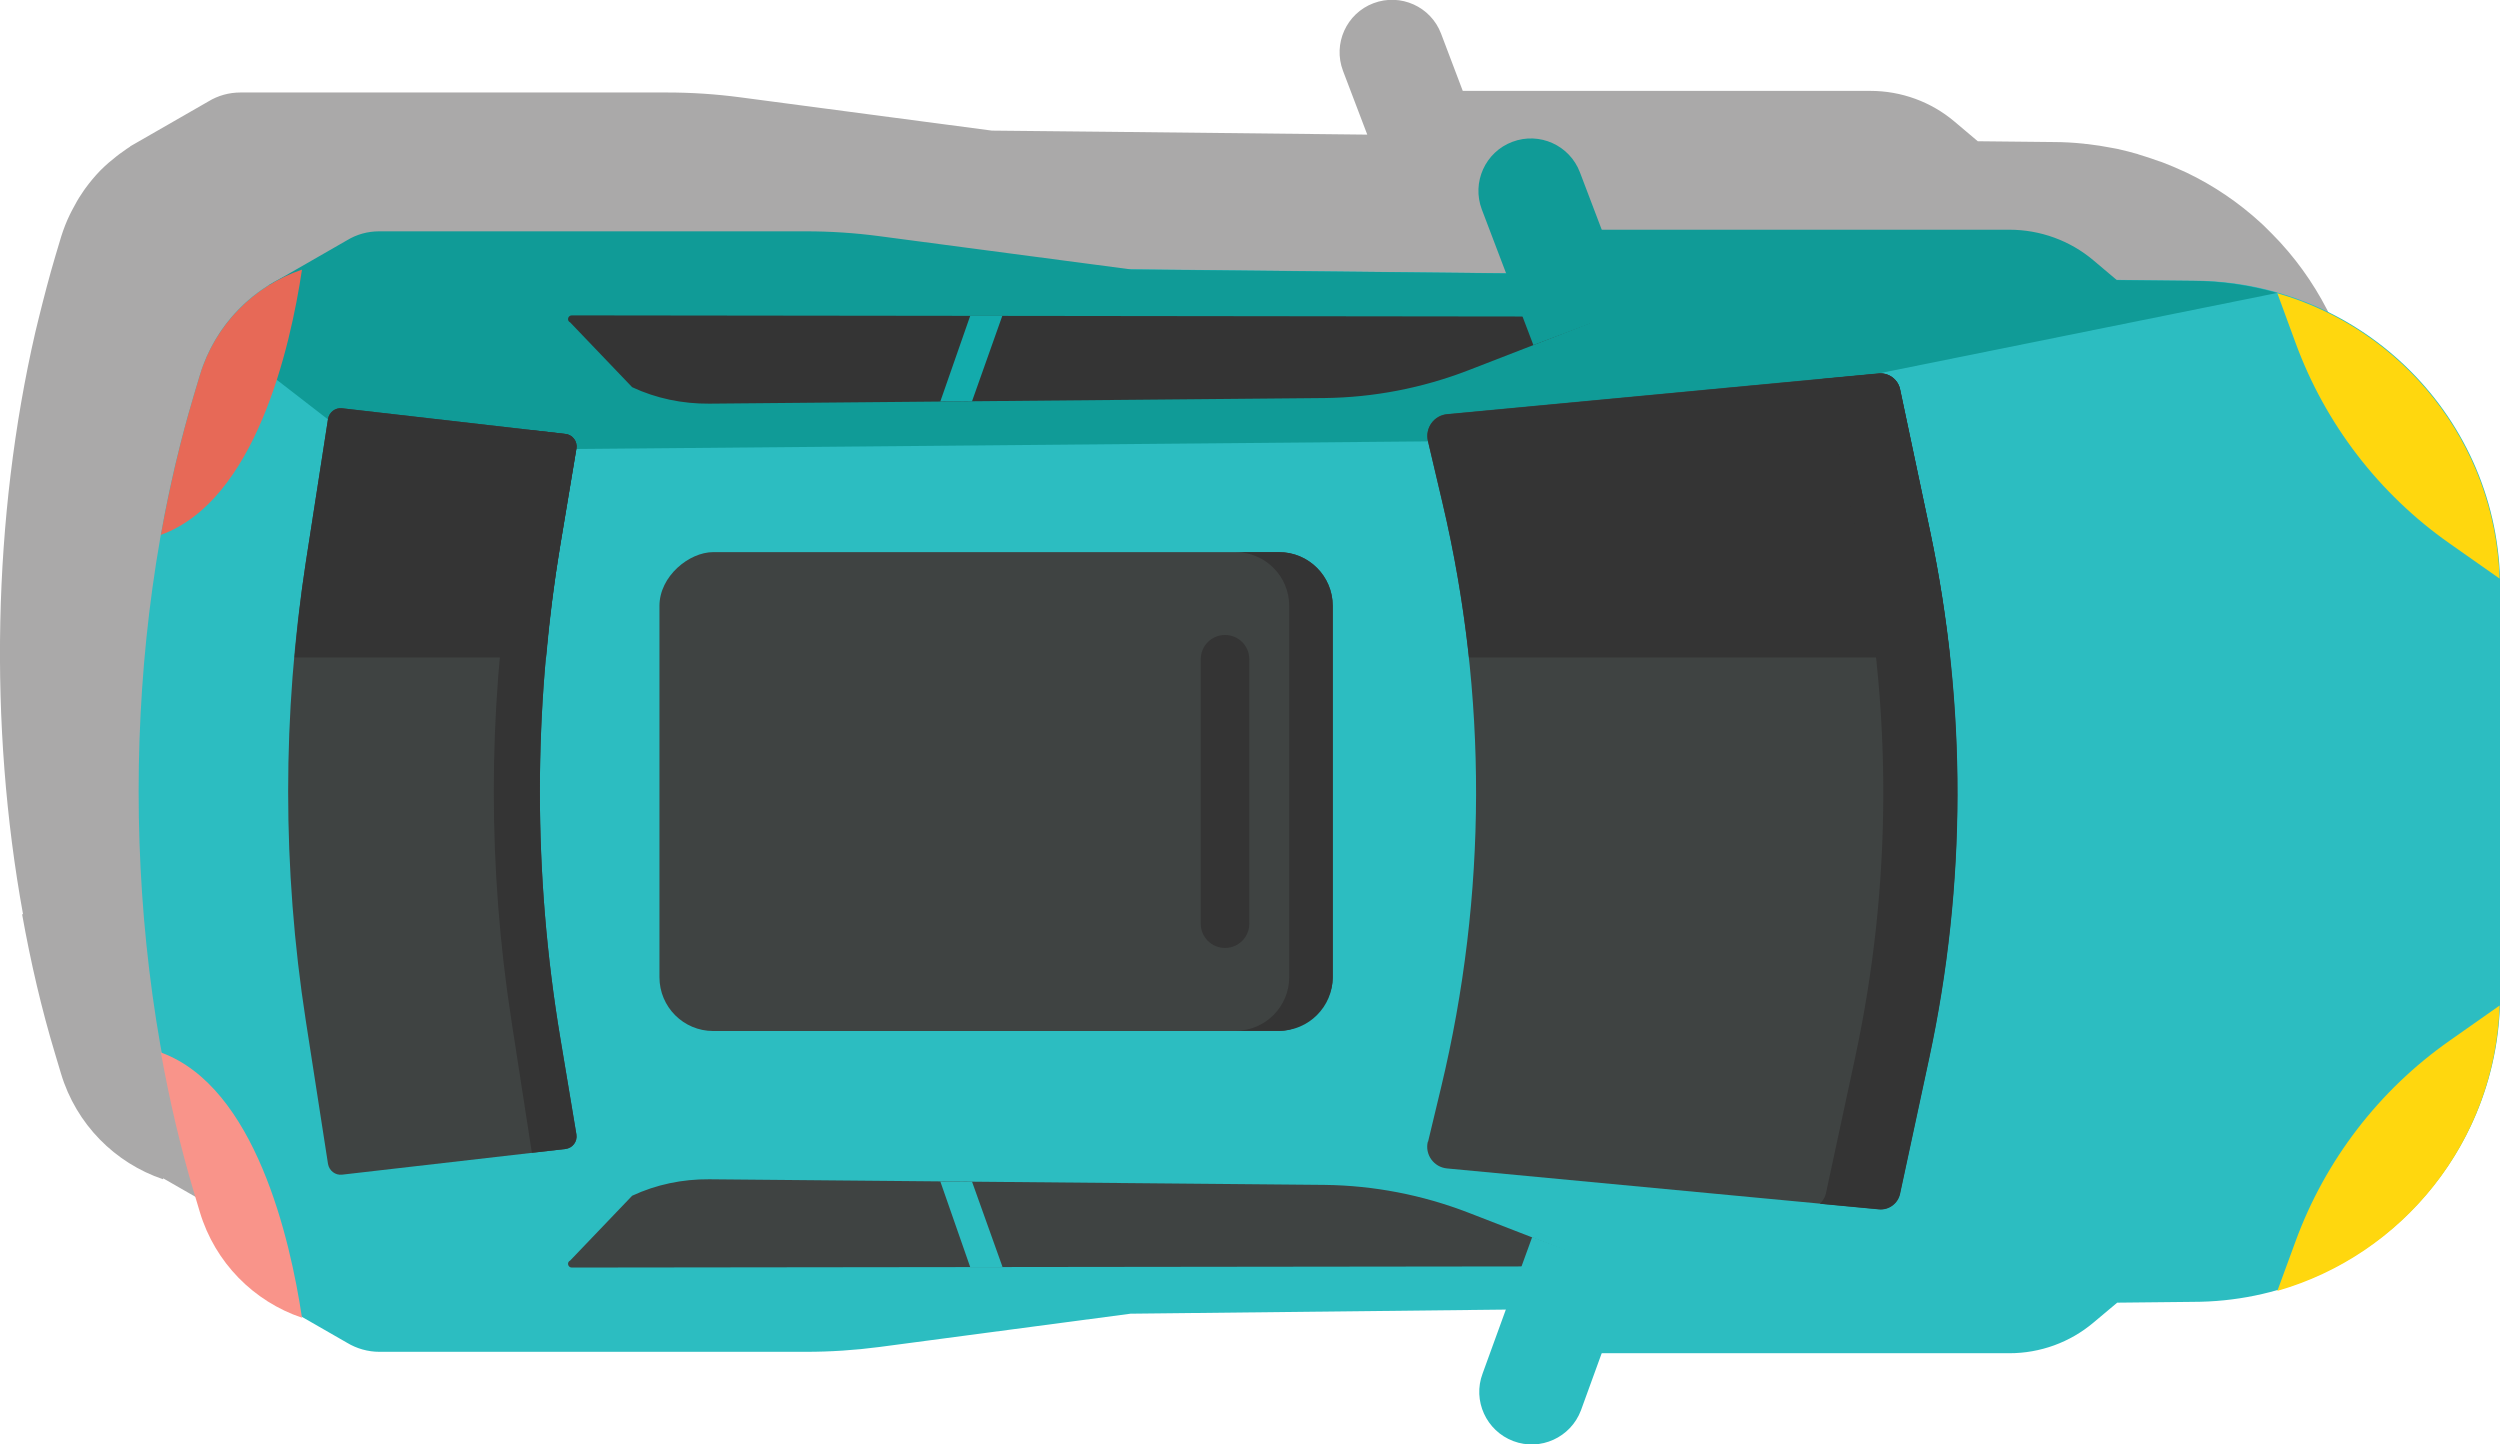 <?xml version="1.0" encoding="UTF-8"?>
<svg id="Layer_2" data-name="Layer 2" xmlns="http://www.w3.org/2000/svg" viewBox="0 0 124.61 71.99">
  <defs>
    <style>
      .cls-1 {
        fill: #ffd70e;
      }

      .cls-2 {
        fill: #f9948a;
      }

      .cls-3 {
        fill: #109b97;
      }

      .cls-4 {
        fill: #3f4342;
      }

      .cls-5 {
        fill: #aaa9a9;
      }

      .cls-6 {
        fill: #e76957;
      }

      .cls-7 {
        fill: #13abac;
      }

      .cls-8 {
        fill: #2cbdc1;
      }

      .cls-9 {
        fill: #343434;
      }
    </style>
  </defs>
  <g id="OBJECTS">
    <g>
      <path class="cls-5" d="M71.88,63.38l1.03-2.85h20.33c1.53,0,3.02-.54,4.19-1.53l1.18-.99,3.77-.04c1.48,0,2.9-.22,4.25-.61l-.02.07c4.46-1.28,8.07-4.52,9.85-8.73.03-.06.05-.12.08-.18.14-.35.27-.71.39-1.07.04-.12.08-.24.12-.37.09-.3.16-.61.24-.92.13-.54.23-1.09.3-1.66,0-.01,0-.02,0-.03.04-.37.06-.74.08-1.12,0-.05,0-.09,0-.13h0c0-.19.03-.37.03-.56v-20.25c0-.17-.02-.33-.03-.5h0c-.05-1.67-.38-3.28-.93-4.77-.01-.03-.02-.07-.04-.1-.13-.36-.28-.71-.44-1.05,0-.02-.02-.03-.02-.05-.66-1.4-1.52-2.69-2.55-3.82-.04-.05-.09-.09-.13-.14-.24-.25-.48-.5-.73-.74-.05-.04-.09-.08-.14-.13-1.1-1.01-2.35-1.86-3.71-2.51-.07-.03-.13-.06-.2-.09-.31-.14-.63-.28-.95-.4-.08-.03-.15-.06-.23-.08-.34-.12-.68-.24-1.03-.34h.02c-.35-.1-.7-.19-1.06-.27-.09-.02-.18-.03-.27-.05-.4-.08-.81-.14-1.22-.19-.06,0-.12-.01-.19-.02-.49-.05-.99-.08-1.49-.08l-3.78-.04-1.16-.98c-1.17-.99-2.66-1.53-4.19-1.53h-20.32l-1.08-2.85c-.51-1.35-2.02-2.03-3.37-1.52s-2.03,2.02-1.52,3.37l1.21,3.18-12.82-.14-5.89-.06-12.55-1.66c-1.21-.16-2.43-.24-3.66-.24H11.99c-.57,0-1.12.15-1.61.45l-3.9,2.24h.02c-.13.08-.26.17-.38.26-.1.07-.2.14-.3.22-.27.21-.54.44-.78.68-.02.02-.04.04-.06.06-.26.27-.5.56-.72.86-.07.09-.13.19-.19.28-.16.23-.3.48-.43.73-.05.1-.11.2-.16.31-.17.35-.31.71-.43,1.09l-.29.97c-.3,1.01-.57,2.05-.83,3.1-.06.23-.11.47-.17.7C-.36,25.78-.57,36.14,1.15,45.58c-.02,0-.03-.02-.05-.02.43,2.4.97,4.73,1.65,6.98l.29.97c.76,2.53,2.69,4.46,5.09,5.27,0-.02,0-.04,0-.05l2.25,1.29c.48.29,1.04.45,1.61.45h21.26c1.22,0,2.44-.08,3.66-.24l12.52-1.66,18.72-.2-1.16,3.19c-.51,1.35.18,2.86,1.53,3.37,1.35.51,2.86-.18,3.37-1.53Z"/>
      <g>
        <path class="cls-8" d="M79.07,67.45h21.09c1.53,0,3.02-.54,4.19-1.53l1.18-.99,3.77-.04c8.46,0,15.32-6.86,15.32-15.32v-20.26c0-8.46-6.86-15.32-15.32-15.32l-91.68-.99c-3.53,0-6.64,2.31-7.66,5.7l-.29.97c-3.68,12.25-3.68,27.29,0,39.55l.29.97c.58,1.93,1.86,3.49,3.49,4.5h-.05l3.9,2.24c.48.29,1.04.45,1.61.45h21.26c1.22,0,2.44-.08,3.66-.24l12.52-1.66,20.11-.22,2.62,2.2Z"/>
        <path class="cls-3" d="M71.17,21.98l22.48-3.37,19.86-4.01c-1.34-.38-2.76-.6-4.22-.6l-3.78-.04-1.16-.98c-1.17-.99-2.66-1.53-4.19-1.53h-21.09l-2.61,2.19-20.08-.21-12.56-1.66c-1.21-.16-2.43-.24-3.66-.24h-21.26c-.57,0-1.12.15-1.61.45l-3.9,2.24h.07c-1.01.62-1.89,1.46-2.55,2.48l5.43,4.2,12.38,1.48,42.44-.38Z"/>
        <path class="cls-1" d="M113.51,14.61l.91,2.48c1.48,4.04,4.16,7.53,7.68,10l2.49,1.75c-.22-6.77-4.82-12.43-11.07-14.22Z"/>
        <path class="cls-1" d="M113.51,64.35l.91-2.48c1.48-4.04,4.16-7.53,7.68-10l2.49-1.75c-.22,6.77-4.82,12.43-11.07,14.22Z"/>
        <path class="cls-4" d="M71.18,56.91l.65-2.71c2.3-9.58,2.33-19.57.06-29.16l-.72-3.06c-.15-.65.3-1.28.96-1.34l21.51-2.03c.5-.05.96.29,1.06.79l1.51,7.14c1.82,8.63,1.8,17.54-.05,26.16l-1.46,6.79c-.11.49-.56.83-1.06.78l-21.51-2.03c-.66-.06-1.12-.69-.96-1.34Z"/>
        <path class="cls-9" d="M97.2,32.77c-.23-2.08-.55-4.16-.98-6.22l-1.51-7.14c-.1-.49-.56-.83-1.06-.79l-21.51,2.03c-.66.06-1.12.69-.96,1.34l.72,3.06c.6,2.55,1.04,5.13,1.32,7.72h24Z"/>
        <path class="cls-9" d="M91.01,19.4l1.51,7.14c1.82,8.63,1.8,17.54-.05,26.16l-1.46,6.79c-.04.2-.16.37-.3.51l2.94.28c.5.05.96-.29,1.06-.78l1.46-6.79c1.85-8.62,1.87-17.53.05-26.16l-1.51-7.14c-.1-.49-.56-.83-1.06-.79l-2.94.28c.14.14.26.3.3.51Z"/>
        <path class="cls-9" d="M79.19,16.13l-6.01,2.33c-2.28.88-4.7,1.35-7.15,1.38l-30.68.28c-1.33.01-2.64-.26-3.84-.82l-3.09-3.23c-.18-.08-.12-.35.08-.35l50.62.06c.21,0,.26.28.07.36Z"/>
        <polygon class="cls-7" points="48.36 15.74 46.87 20.01 48.45 20 49.96 15.74 48.36 15.74"/>
        <path class="cls-4" d="M79.19,62.77l-6.01-2.33c-2.28-.88-4.7-1.35-7.15-1.38l-30.68-.28c-1.33-.01-2.64.26-3.84.82l-3.09,3.23c-.18.08-.12.35.08.35l50.62-.06c.21,0,.26-.28.07-.36Z"/>
        <polygon class="cls-8" points="46.87 58.89 48.36 63.16 49.97 63.15 48.45 58.9 46.87 58.89"/>
        <g>
          <path class="cls-4" d="M16.35,58.02l-1.11-7.16c-1.17-7.56-1.17-15.26,0-22.82l1.11-7.16c.05-.33.36-.57.7-.53l11.13,1.28c.36.04.61.37.55.73l-.8,4.79c-1.36,8.14-1.36,16.46,0,24.6l.8,4.79c.06.36-.19.69-.55.73l-11.13,1.28c-.34.04-.64-.2-.7-.53Z"/>
          <path class="cls-9" d="M25.49,50.86l1.02,6.6,1.67-.19c.36-.04.61-.37.55-.73l-.8-4.79c-1.36-8.14-1.36-16.46,0-24.6l.8-4.79c.06-.36-.19-.69-.55-.73l-1.67-.19-1.02,6.6c-1.17,7.56-1.17,15.26,0,22.82Z"/>
          <path class="cls-9" d="M27.22,32.77c.17-1.88.4-3.75.71-5.62l.8-4.79c.06-.36-.19-.69-.55-.73l-11.13-1.28c-.34-.04-.64.2-.7.53l-1.11,7.16c-.24,1.57-.42,3.15-.56,4.73h12.54Z"/>
        </g>
        <rect class="cls-4" x="37.72" y="22.67" width="23.87" height="33.56" rx="2.68" ry="2.68" transform="translate(89.1 -10.2) rotate(90)"/>
        <path class="cls-9" d="M66.43,48.7v-18.5c0-1.48-1.2-2.68-2.68-2.68h-2.17c1.48,0,2.68,1.2,2.68,2.68v18.5c0,1.48-1.2,2.68-2.68,2.68h2.17c1.48,0,2.68-1.2,2.68-2.68Z"/>
        <path class="cls-9" d="M59.85,46.04v-13.18c0-.67.54-1.21,1.21-1.21h0c.67,0,1.21.54,1.21,1.21v13.18c0,.67-.54,1.21-1.21,1.21h0c-.67,0-1.21-.54-1.21-1.21Z"/>
        <g>
          <path class="cls-3" d="M76.43,17.2l-2.57-6.76c-.51-1.35.17-2.86,1.52-3.37h0c1.35-.51,2.86.17,3.37,1.52l2.57,6.76-4.89,1.85Z"/>
          <path class="cls-8" d="M76.37,61.66l-2.47,6.8c-.51,1.35.18,2.86,1.53,3.37h0c1.35.51,2.86-.18,3.37-1.53l2.47-6.8-4.89-1.84Z"/>
        </g>
        <path class="cls-6" d="M15.05,13.44c-2.4.81-4.33,2.74-5.09,5.27l-.29.97c-.67,2.24-1.22,4.58-1.65,6.98,4.71-1.71,6.45-9.33,7.03-13.21Z"/>
        <path class="cls-2" d="M15.05,65.68c-2.4-.81-4.33-2.74-5.09-5.27l-.29-.97c-.67-2.24-1.22-4.58-1.65-6.98,4.71,1.71,6.45,9.33,7.03,13.21Z"/>
      </g>
    </g>
  </g>
</svg>